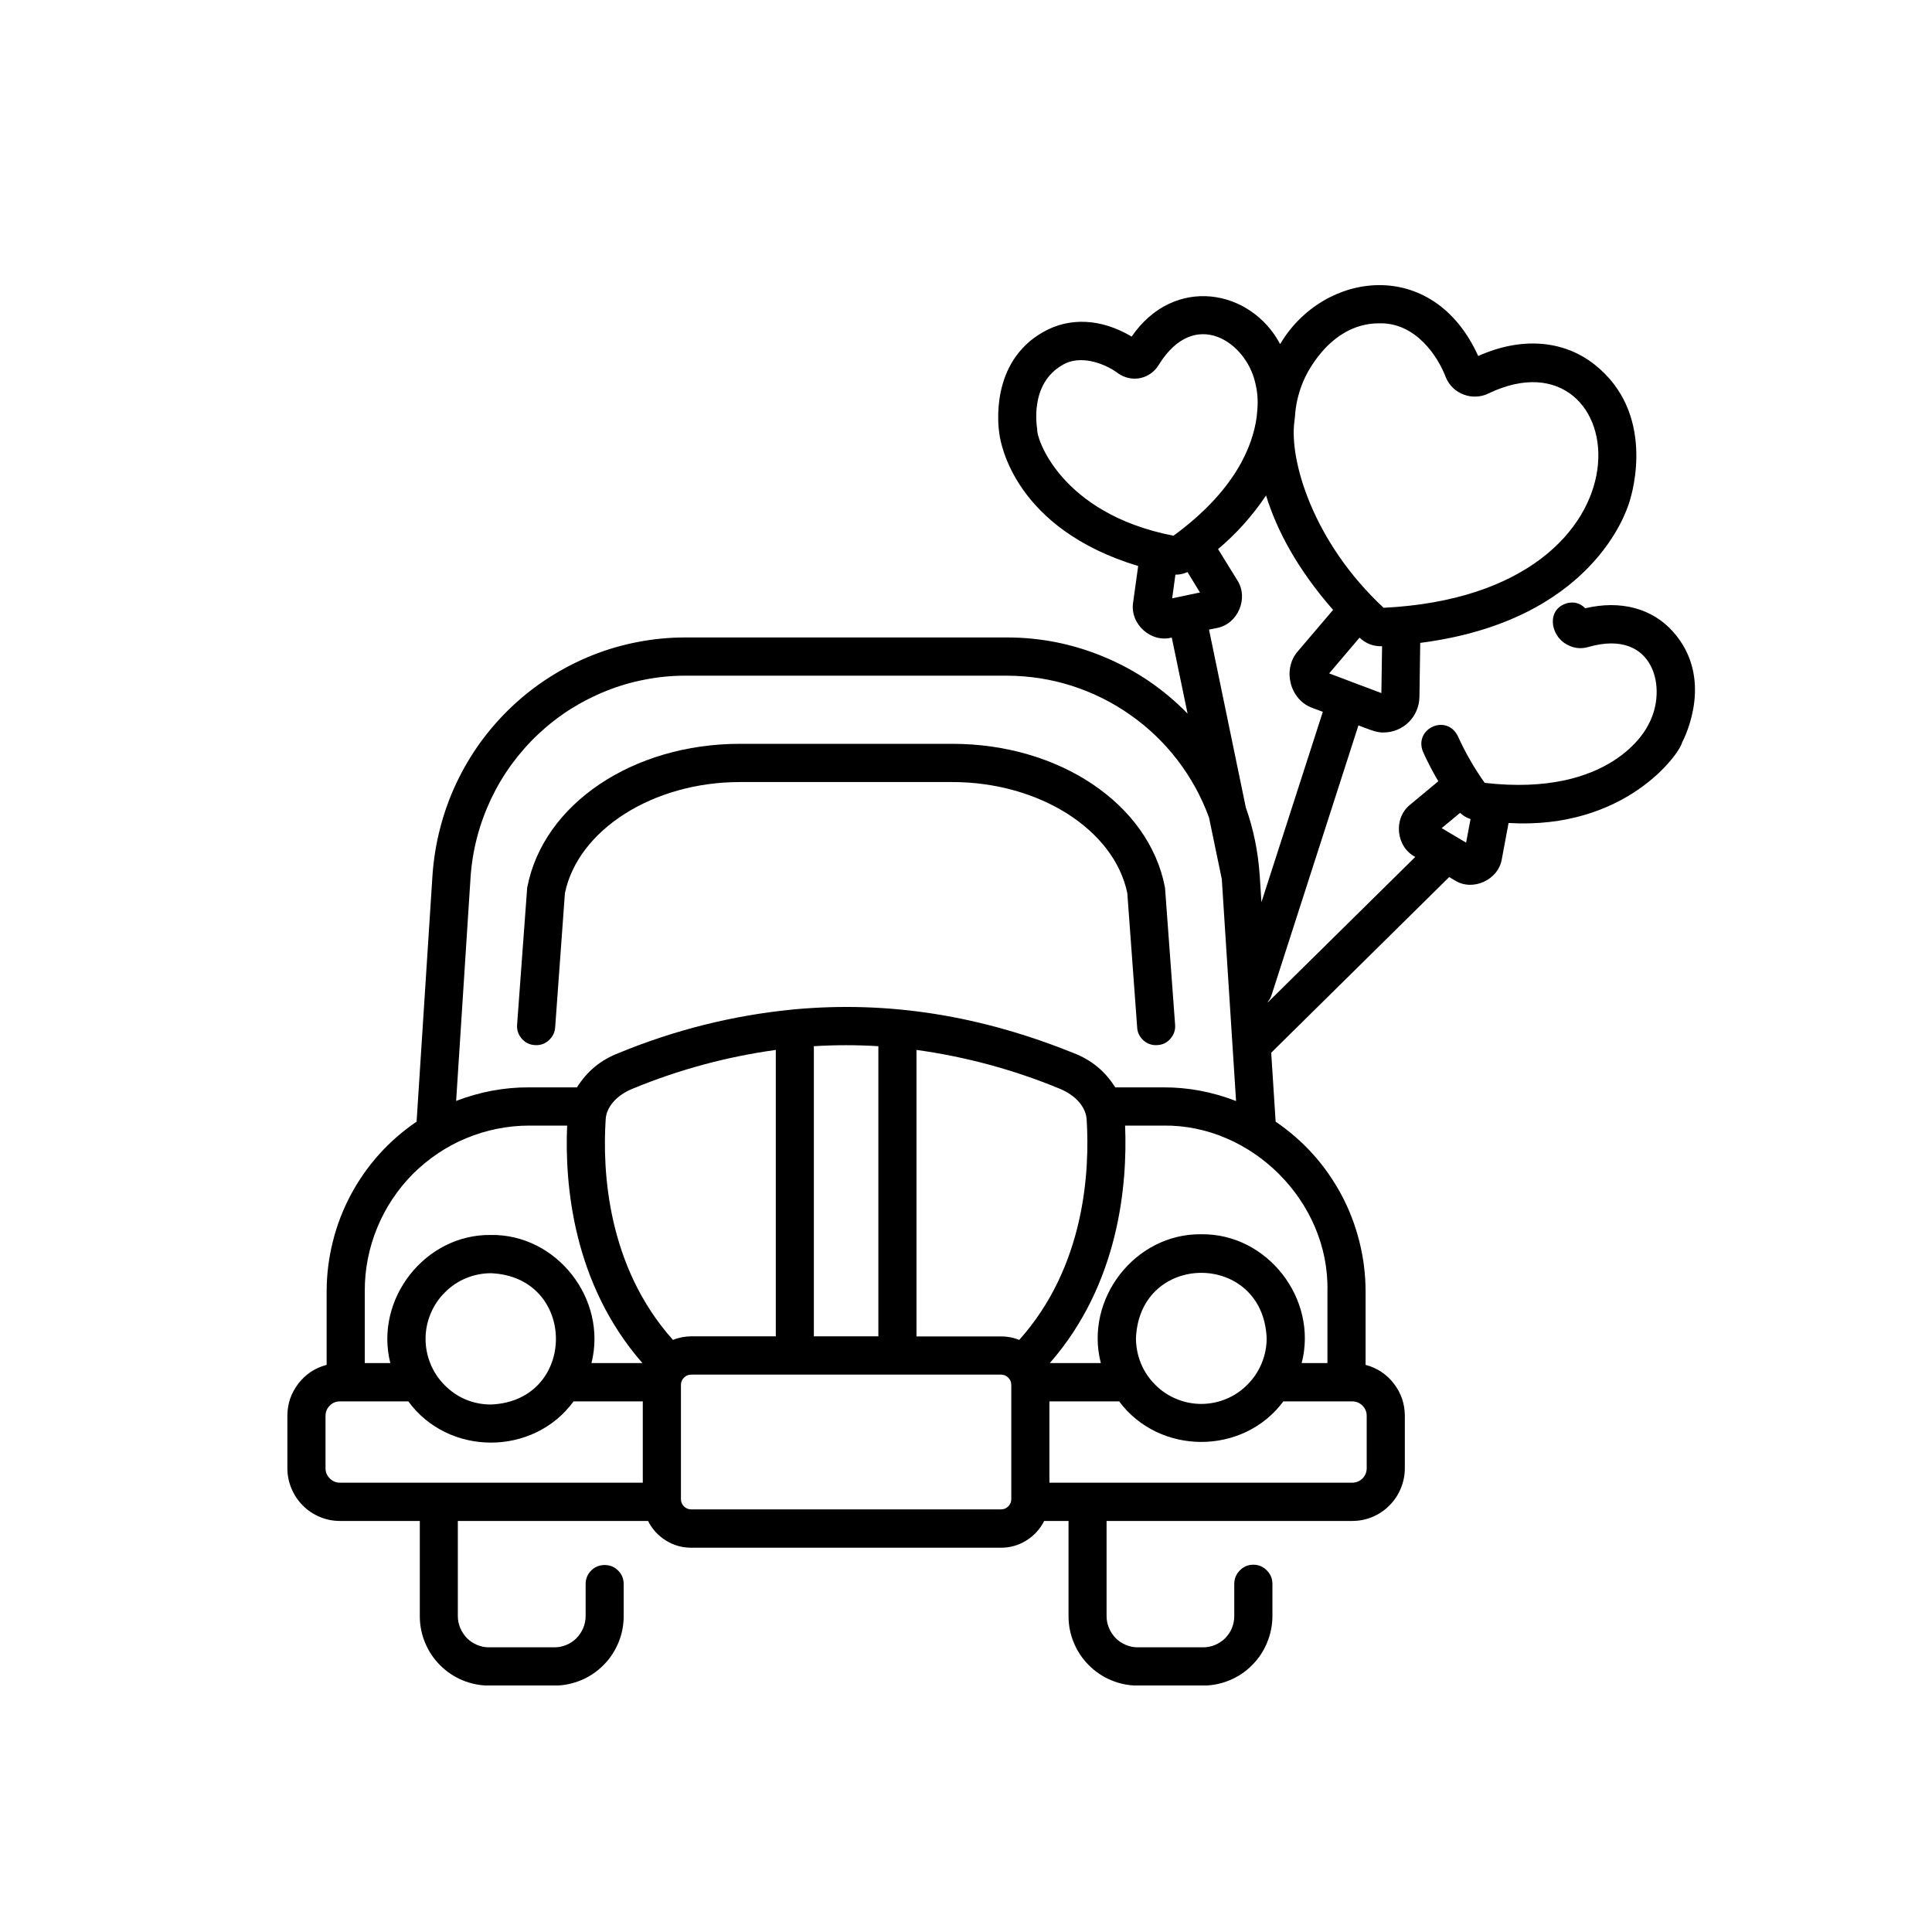 <svg xmlns="http://www.w3.org/2000/svg" xmlns:xlink="http://www.w3.org/1999/xlink" width="100" zoomAndPan="magnify" viewBox="0 0 75 75" height="100" preserveAspectRatio="xMidYMid meet" version="1.0"><defs><clipPath id="fbb33828b7"><path d="M 11.102 11 L 66 11 L 66 65.43 L 11.102 65.43 Z M 11.102 11 " clip-rule="nonzero"/></clipPath></defs><g clip-path="url(#fbb33828b7)"><path fill="#000000" d="M 64.945 24.52 C 64.137 23.613 62.906 23.289 61.539 23.613 C 61.348 23.418 61.117 23.352 60.855 23.41 C 60.031 23.625 60.164 24.648 60.805 25.008 C 61.078 25.168 61.367 25.203 61.672 25.113 C 64.219 24.387 64.758 26.754 63.988 28.133 C 63.98 28.148 63.973 28.16 63.965 28.176 C 63.91 28.289 62.57 30.957 57.637 30.391 C 57.23 29.82 56.883 29.215 56.594 28.578 C 56.164 27.695 54.871 28.277 55.242 29.188 C 55.418 29.578 55.617 29.961 55.836 30.328 L 54.746 31.234 C 54.078 31.762 54.188 32.875 54.941 33.266 L 49.219 38.91 L 49.219 38.887 C 49.281 38.812 49.328 38.73 49.359 38.637 L 52.734 28.16 C 53.016 28.258 53.418 28.453 53.715 28.434 C 53.898 28.434 54.074 28.398 54.242 28.328 C 54.41 28.258 54.559 28.16 54.688 28.031 C 54.816 27.906 54.918 27.758 54.988 27.59 C 55.062 27.422 55.098 27.246 55.102 27.062 L 55.133 24.957 C 61.773 24.105 63.137 19.891 63.262 19.457 C 63.367 19.125 64.285 16.039 61.902 14.152 C 60.684 13.191 59.047 13.074 57.383 13.82 C 55.625 9.93 51.363 10.527 49.695 13.359 C 48.562 11.219 45.582 10.668 43.93 13.066 C 42.766 12.371 41.531 12.301 40.5 12.887 C 38.418 14.066 38.75 16.559 38.797 16.855 C 38.848 17.234 39.41 20.531 44.184 21.973 L 43.988 23.383 C 43.855 24.219 44.676 24.965 45.488 24.75 L 46.102 27.703 C 45.18 26.758 44.109 26.027 42.895 25.516 C 41.68 25.004 40.414 24.746 39.098 24.746 L 26.594 24.746 C 25.977 24.746 25.363 24.805 24.758 24.922 C 24.148 25.039 23.559 25.211 22.984 25.441 C 22.41 25.672 21.863 25.953 21.34 26.285 C 20.816 26.617 20.332 26.996 19.879 27.422 C 19.43 27.844 19.023 28.309 18.656 28.809 C 18.293 29.312 17.98 29.844 17.715 30.402 C 17.449 30.965 17.242 31.547 17.086 32.148 C 16.93 32.75 16.832 33.359 16.789 33.977 L 16.172 43.543 C 15.637 43.906 15.152 44.328 14.719 44.809 C 14.285 45.293 13.918 45.82 13.613 46.391 C 13.309 46.965 13.078 47.562 12.922 48.195 C 12.762 48.824 12.684 49.461 12.68 50.113 L 12.68 52.984 C 12.23 53.102 11.867 53.344 11.582 53.711 C 11.301 54.078 11.156 54.496 11.156 54.961 L 11.156 56.996 C 11.156 57.266 11.207 57.527 11.312 57.777 C 11.414 58.031 11.562 58.25 11.754 58.441 C 11.945 58.637 12.164 58.781 12.414 58.887 C 12.664 58.992 12.922 59.043 13.195 59.043 L 16.297 59.043 L 16.297 62.734 C 16.297 63.094 16.363 63.438 16.5 63.766 C 16.637 64.098 16.832 64.391 17.082 64.641 C 17.336 64.895 17.625 65.09 17.953 65.227 C 18.285 65.363 18.625 65.434 18.98 65.434 L 21.527 65.434 C 21.883 65.434 22.223 65.363 22.555 65.227 C 22.883 65.09 23.172 64.895 23.426 64.641 C 23.676 64.391 23.871 64.098 24.008 63.766 C 24.145 63.438 24.211 63.094 24.211 62.734 L 24.211 61.496 C 24.211 61.289 24.141 61.113 23.996 60.969 C 23.852 60.824 23.676 60.754 23.473 60.754 C 23.27 60.754 23.094 60.824 22.949 60.969 C 22.805 61.113 22.734 61.289 22.734 61.496 L 22.734 62.734 C 22.734 62.895 22.703 63.051 22.641 63.199 C 22.578 63.348 22.492 63.477 22.379 63.594 C 22.266 63.707 22.137 63.793 21.988 63.855 C 21.84 63.918 21.688 63.949 21.527 63.949 L 18.98 63.949 C 18.82 63.949 18.668 63.918 18.52 63.855 C 18.371 63.793 18.242 63.707 18.129 63.594 C 18.016 63.477 17.93 63.348 17.867 63.199 C 17.805 63.051 17.773 62.895 17.773 62.734 L 17.773 59.043 L 25.156 59.043 C 25.316 59.359 25.547 59.613 25.848 59.801 C 26.148 59.988 26.477 60.082 26.832 60.082 L 38.859 60.082 C 39.215 60.082 39.543 59.988 39.844 59.801 C 40.145 59.613 40.375 59.359 40.535 59.043 L 41.48 59.043 L 41.48 62.734 C 41.48 63.094 41.547 63.438 41.684 63.766 C 41.82 64.098 42.016 64.391 42.266 64.641 C 42.52 64.895 42.809 65.09 43.137 65.227 C 43.469 65.363 43.809 65.434 44.164 65.434 L 46.707 65.434 C 47.062 65.434 47.406 65.363 47.734 65.227 C 48.066 65.09 48.355 64.895 48.605 64.641 C 48.859 64.391 49.051 64.098 49.188 63.766 C 49.324 63.438 49.395 63.094 49.395 62.734 L 49.395 61.496 C 49.398 61.289 49.324 61.109 49.18 60.965 C 49.035 60.816 48.859 60.742 48.656 60.742 C 48.449 60.742 48.273 60.816 48.129 60.965 C 47.984 61.109 47.914 61.289 47.914 61.496 L 47.914 62.734 C 47.914 62.895 47.883 63.051 47.824 63.199 C 47.762 63.348 47.676 63.477 47.562 63.594 C 47.449 63.707 47.316 63.793 47.172 63.855 C 47.023 63.918 46.867 63.949 46.707 63.949 L 44.164 63.949 C 44.004 63.949 43.852 63.918 43.703 63.855 C 43.555 63.793 43.426 63.707 43.312 63.594 C 43.199 63.477 43.113 63.348 43.051 63.199 C 42.988 63.051 42.957 62.895 42.957 62.734 L 42.957 59.043 L 52.496 59.043 C 52.766 59.043 53.027 58.992 53.277 58.887 C 53.527 58.781 53.746 58.637 53.938 58.441 C 54.129 58.25 54.277 58.031 54.379 57.777 C 54.484 57.527 54.535 57.266 54.535 56.996 L 54.535 54.961 C 54.535 54.496 54.391 54.078 54.109 53.711 C 53.824 53.344 53.457 53.102 53.012 52.984 L 53.012 50.113 C 53.008 49.461 52.93 48.824 52.77 48.195 C 52.613 47.566 52.383 46.965 52.078 46.391 C 51.773 45.82 51.406 45.293 50.973 44.809 C 50.539 44.328 50.055 43.906 49.52 43.543 L 49.348 40.867 L 56.258 34.047 L 56.473 34.176 C 57.168 34.617 58.168 34.164 58.301 33.348 L 58.562 31.949 C 63.094 32.215 65.191 29.273 65.297 28.828 C 65.434 28.562 66.543 26.309 64.945 24.52 Z M 51.598 26.141 L 52.777 24.754 C 53.023 24.984 53.312 25.098 53.652 25.086 L 53.625 26.906 Z M 50.598 14.793 C 50.605 14.777 50.613 14.758 50.621 14.742 C 50.629 14.719 51.543 12.551 53.535 12.551 C 54.973 12.512 55.832 13.863 56.125 14.645 C 56.188 14.797 56.281 14.934 56.402 15.055 C 56.523 15.172 56.664 15.258 56.82 15.316 C 56.977 15.379 57.141 15.402 57.309 15.395 C 57.477 15.387 57.633 15.348 57.785 15.273 C 63.355 12.598 64.84 23.043 53.711 23.594 C 50.969 21.043 50.039 17.859 50.25 16.348 C 50.266 16.223 50.277 16.105 50.285 15.992 C 50.328 15.578 50.434 15.176 50.598 14.793 Z M 40.266 16.672 C 40.25 16.559 39.961 14.918 41.227 14.18 C 41.93 13.738 42.914 14.117 43.414 14.5 C 43.539 14.586 43.676 14.645 43.824 14.676 C 43.973 14.707 44.121 14.707 44.27 14.676 C 44.418 14.645 44.555 14.582 44.676 14.496 C 44.801 14.406 44.902 14.297 44.98 14.168 C 46.379 11.895 48.383 13.285 48.73 14.867 C 48.812 15.195 48.84 15.531 48.812 15.871 C 48.801 15.969 48.793 16.07 48.785 16.18 C 48.633 17.316 47.953 19.043 45.555 20.797 C 41.125 19.934 40.211 16.938 40.266 16.672 Z M 45.629 22.309 C 45.793 22.309 45.949 22.277 46.098 22.207 L 46.582 23 L 45.504 23.227 Z M 47.242 24.379 C 48.055 24.223 48.484 23.223 48.031 22.523 L 47.285 21.316 C 48.004 20.711 48.625 20.016 49.148 19.234 C 49.555 20.555 50.34 22.066 51.75 23.676 L 50.387 25.277 C 49.766 25.98 50.07 27.172 50.953 27.484 L 51.352 27.633 L 48.969 35.023 L 48.902 33.98 C 48.898 33.969 48.898 33.957 48.898 33.941 C 48.836 33.055 48.66 32.188 48.363 31.348 L 46.934 24.441 Z M 26.594 26.23 L 39.098 26.23 C 39.953 26.234 40.789 26.363 41.602 26.621 C 42.418 26.883 43.176 27.258 43.875 27.75 C 44.578 28.242 45.188 28.828 45.711 29.508 C 46.23 30.188 46.641 30.934 46.934 31.738 L 47.43 34.125 L 47.984 42.742 C 47.07 42.387 46.125 42.207 45.148 42.211 L 43.293 42.211 C 42.902 41.586 42.367 41.145 41.684 40.883 C 38.105 39.438 34.527 38.836 30.785 39.188 C 28.441 39.418 26.184 39.984 24.008 40.883 C 23.324 41.145 22.789 41.586 22.398 42.211 L 20.543 42.211 C 19.566 42.207 18.621 42.387 17.707 42.738 L 18.266 34.074 C 18.301 33.547 18.383 33.031 18.516 32.52 C 18.648 32.008 18.828 31.516 19.051 31.039 C 19.277 30.562 19.543 30.109 19.852 29.684 C 20.164 29.258 20.508 28.863 20.891 28.504 C 21.273 28.145 21.688 27.82 22.129 27.539 C 22.574 27.258 23.039 27.02 23.527 26.824 C 24.016 26.629 24.516 26.48 25.031 26.383 C 25.547 26.281 26.066 26.23 26.594 26.23 Z M 39.566 52.016 C 39.34 51.922 39.105 51.879 38.859 51.879 L 35.578 51.879 L 35.578 40.758 C 37.492 41.023 39.344 41.523 41.133 42.262 C 41.75 42.512 42.152 42.969 42.184 43.457 C 42.309 45.469 42.117 49.168 39.566 52.016 Z M 26.125 52.016 C 23.574 49.164 23.383 45.469 23.512 43.457 C 23.539 42.969 23.941 42.512 24.562 42.262 C 26.352 41.523 28.203 41.023 30.117 40.758 L 30.117 51.875 L 26.832 51.875 C 26.586 51.879 26.352 51.922 26.125 52.016 Z M 31.594 40.613 C 32.43 40.562 33.262 40.562 34.098 40.613 L 34.098 51.875 L 31.594 51.875 Z M 14.16 50.113 C 14.16 49.691 14.199 49.273 14.281 48.859 C 14.363 48.445 14.484 48.047 14.645 47.656 C 14.805 47.266 15 46.898 15.234 46.547 C 15.469 46.195 15.73 45.871 16.027 45.574 C 16.324 45.277 16.648 45.012 16.996 44.777 C 17.344 44.543 17.711 44.344 18.102 44.184 C 18.488 44.023 18.887 43.902 19.297 43.82 C 19.707 43.738 20.125 43.695 20.543 43.695 L 22.016 43.695 C 21.918 45.98 22.242 49.832 24.938 52.914 L 22.961 52.914 C 23.586 50.43 21.613 47.906 19.059 47.941 C 16.504 47.906 14.527 50.43 15.152 52.914 L 14.16 52.914 Z M 16.52 51.977 C 16.52 51.637 16.586 51.312 16.715 51 C 16.844 50.688 17.027 50.414 17.266 50.176 C 17.504 49.934 17.777 49.75 18.086 49.621 C 18.398 49.492 18.723 49.426 19.059 49.426 C 22.422 49.566 22.422 54.387 19.059 54.523 C 18.723 54.523 18.398 54.461 18.086 54.332 C 17.777 54.203 17.504 54.016 17.266 53.777 C 17.027 53.539 16.844 53.262 16.715 52.953 C 16.586 52.641 16.52 52.312 16.52 51.977 Z M 13.195 57.559 C 13.039 57.555 12.906 57.5 12.801 57.391 C 12.691 57.281 12.637 57.148 12.637 56.996 L 12.637 54.961 C 12.637 54.809 12.691 54.676 12.801 54.566 C 12.906 54.457 13.039 54.402 13.195 54.402 L 15.852 54.402 C 17.41 56.535 20.707 56.535 22.266 54.402 L 24.953 54.402 L 24.953 57.559 Z M 38.859 58.594 L 26.832 58.594 C 26.723 58.594 26.629 58.555 26.551 58.477 C 26.473 58.398 26.434 58.305 26.434 58.195 L 26.434 53.762 C 26.434 53.652 26.473 53.559 26.551 53.48 C 26.629 53.402 26.723 53.363 26.832 53.363 L 38.859 53.363 C 38.969 53.363 39.062 53.402 39.141 53.48 C 39.219 53.559 39.258 53.652 39.258 53.762 L 39.258 58.195 C 39.258 58.305 39.219 58.398 39.141 58.477 C 39.062 58.555 38.969 58.594 38.859 58.594 Z M 53.055 56.996 C 53.055 57.148 53 57.281 52.895 57.391 C 52.785 57.5 52.652 57.555 52.496 57.559 L 40.738 57.559 L 40.738 54.402 L 43.445 54.402 C 45.008 56.5 48.262 56.5 49.82 54.402 L 52.496 54.402 C 52.652 54.402 52.781 54.457 52.891 54.566 C 53 54.676 53.055 54.809 53.055 54.961 Z M 46.633 54.5 C 46.297 54.5 45.973 54.434 45.664 54.305 C 45.352 54.176 45.078 53.992 44.84 53.75 C 44.602 53.512 44.418 53.238 44.289 52.926 C 44.164 52.613 44.098 52.289 44.098 51.949 C 44.238 48.566 49.031 48.566 49.172 51.949 C 49.172 52.289 49.105 52.613 48.977 52.926 C 48.848 53.238 48.664 53.512 48.426 53.75 C 48.188 53.992 47.914 54.176 47.605 54.305 C 47.293 54.434 46.969 54.5 46.633 54.5 Z M 51.531 50.113 L 51.531 52.914 L 50.531 52.914 C 51.176 50.426 49.199 47.879 46.633 47.914 C 44.066 47.879 42.09 50.426 42.734 52.914 L 40.754 52.914 C 43.445 49.836 43.77 45.98 43.676 43.695 L 45.148 43.695 C 48.59 43.641 51.605 46.648 51.531 50.113 Z M 55.965 32.148 L 56.68 31.555 C 56.797 31.668 56.934 31.746 57.086 31.797 L 56.914 32.711 Z M 55.965 32.148 " fill-opacity="1" fill-rule="nonzero"/></g><path fill="#000000" d="M 20.758 40.57 C 20.961 40.586 21.141 40.527 21.293 40.395 C 21.449 40.258 21.535 40.09 21.551 39.887 L 21.93 34.672 C 22.441 32.211 25.352 30.359 28.723 30.359 L 36.969 30.359 C 40.344 30.359 43.254 32.211 43.762 34.672 L 44.145 39.887 C 44.156 40.09 44.242 40.258 44.398 40.395 C 44.551 40.527 44.73 40.586 44.934 40.57 C 45.137 40.559 45.309 40.473 45.441 40.316 C 45.574 40.16 45.633 39.98 45.617 39.777 L 45.23 34.516 C 45.23 34.484 45.227 34.457 45.219 34.426 C 44.594 31.211 41.121 28.875 36.969 28.875 L 28.727 28.875 C 24.57 28.875 21.102 31.207 20.473 34.426 C 20.465 34.457 20.461 34.484 20.461 34.516 L 20.074 39.777 C 20.059 39.98 20.117 40.16 20.25 40.316 C 20.387 40.473 20.555 40.559 20.758 40.57 Z M 20.758 40.57 " fill-opacity="1" fill-rule="nonzero"/></svg>